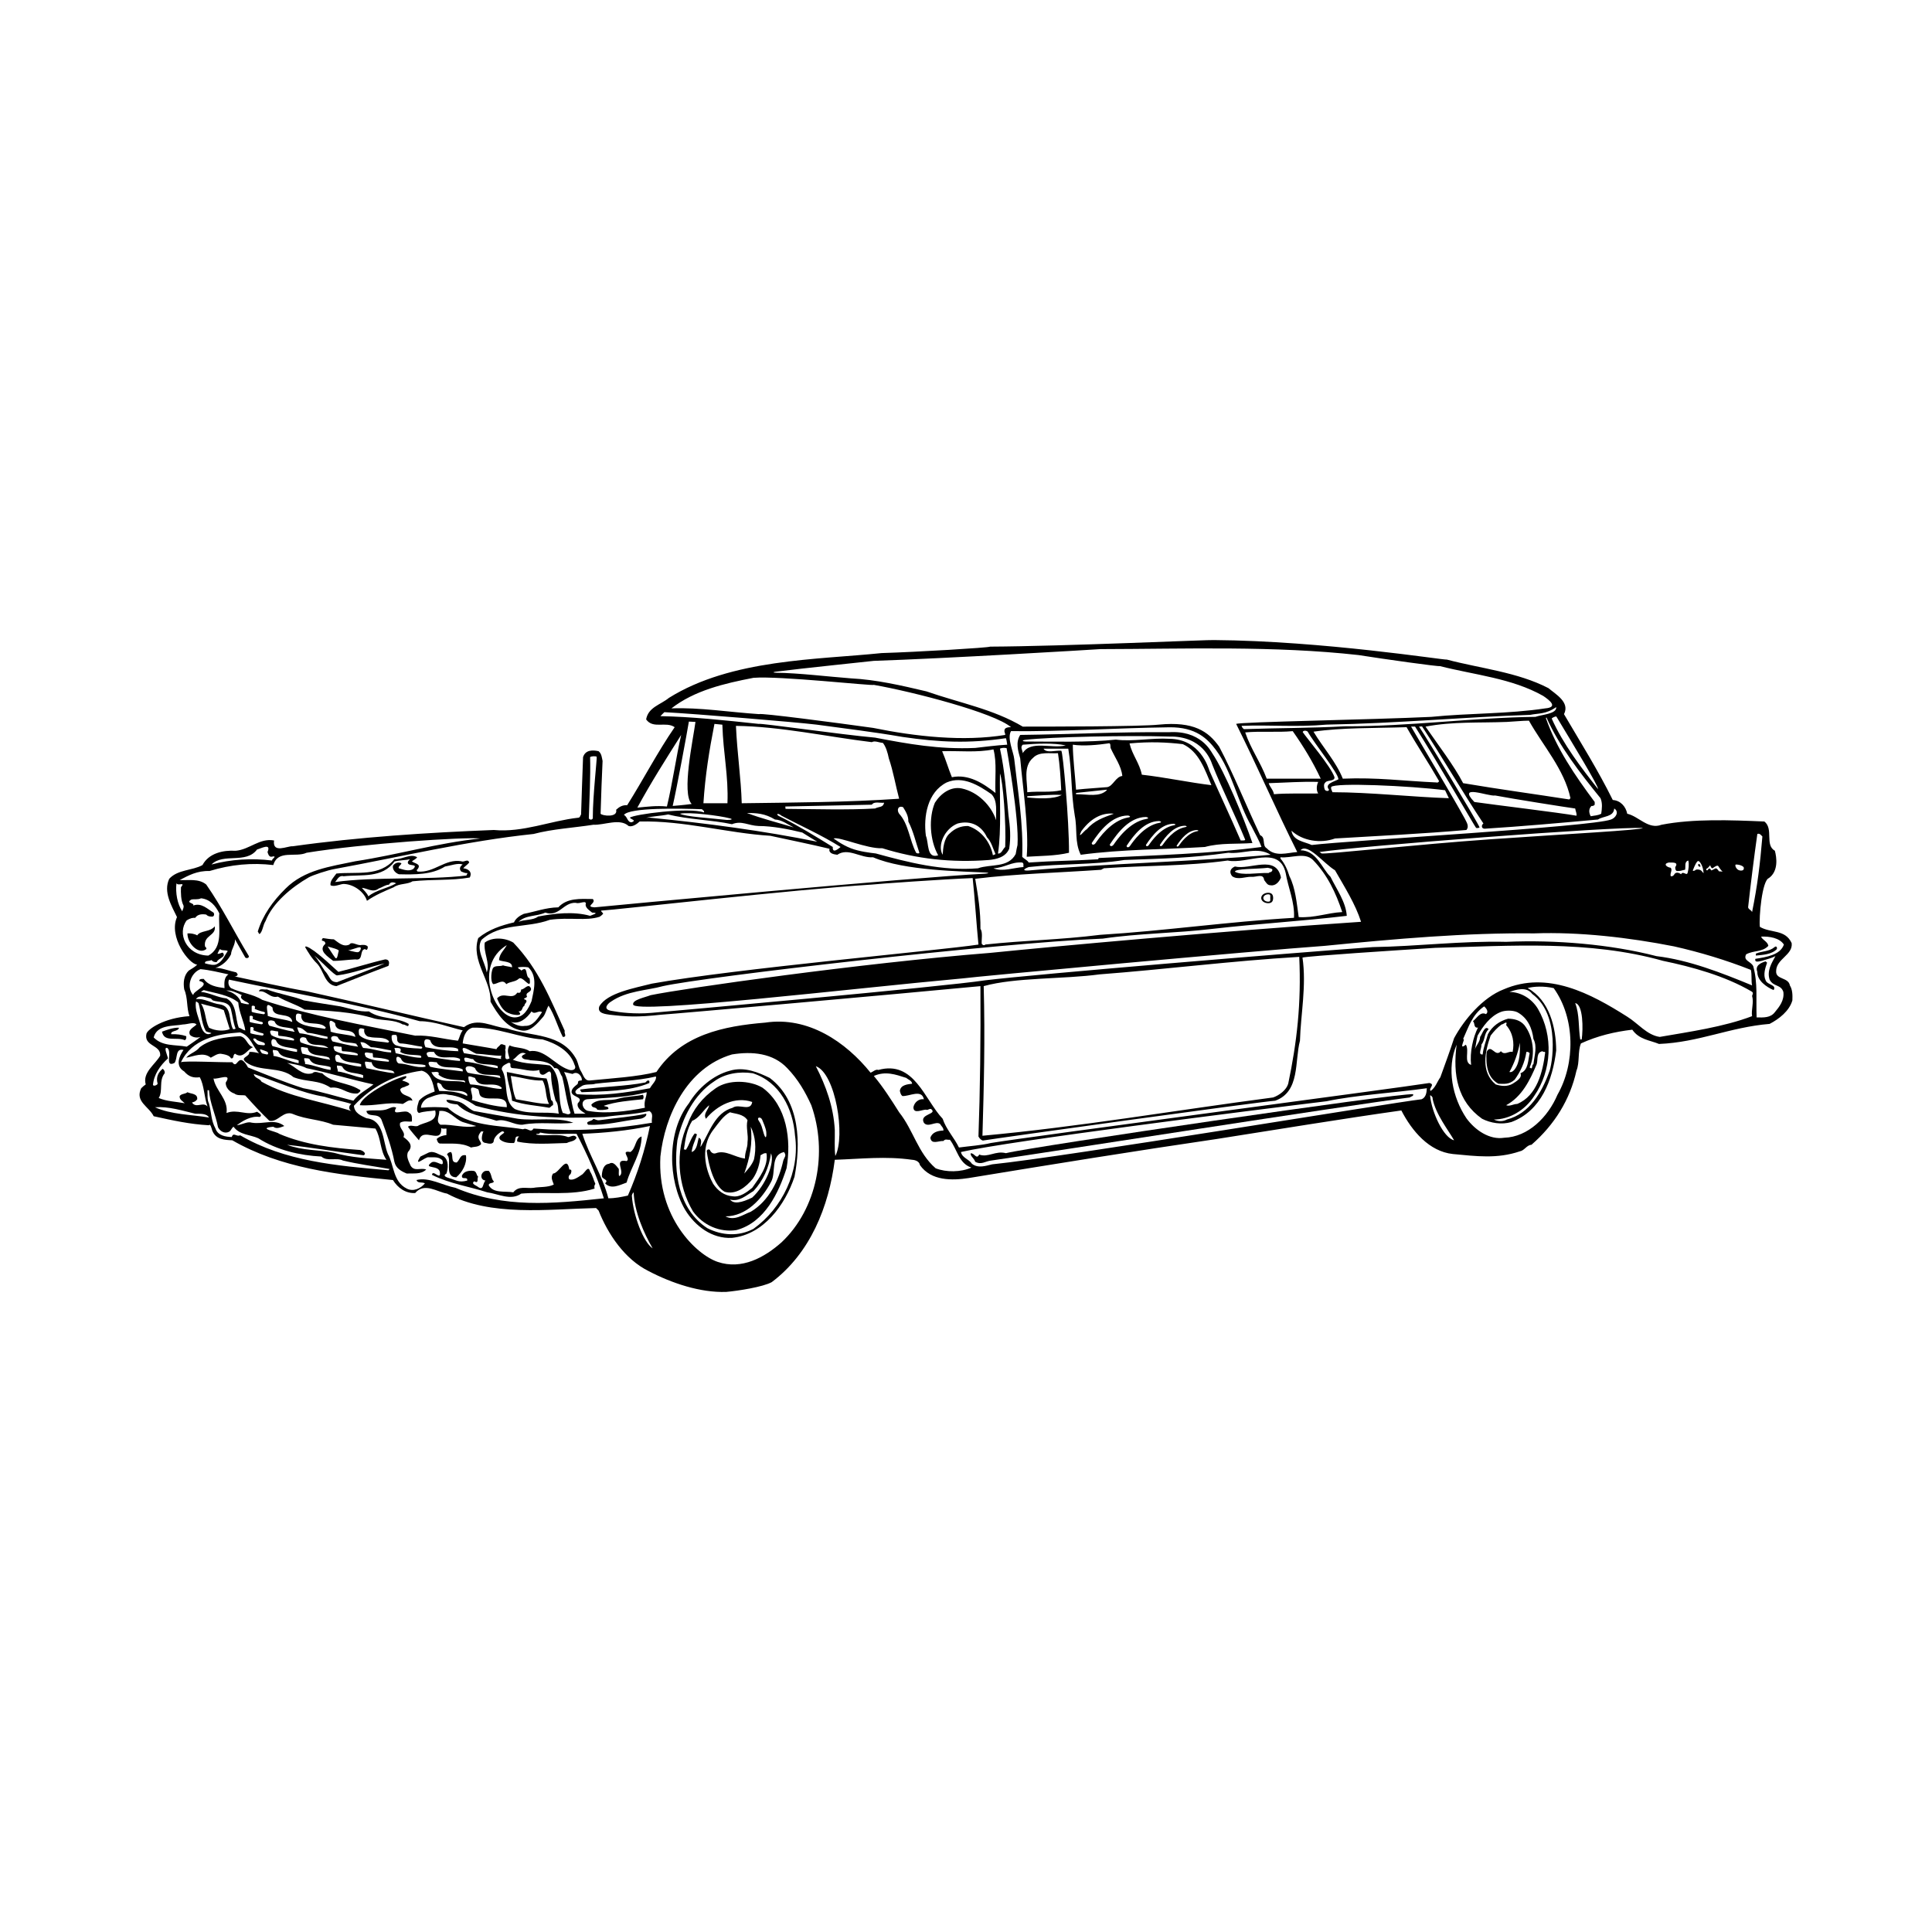 <?xml version="1.0" encoding="utf-8"?>
<!-- Generator: Adobe Illustrator 16.0.0, SVG Export Plug-In . SVG Version: 6.00 Build 0)  -->
<!DOCTYPE svg PUBLIC "-//W3C//DTD SVG 1.1//EN" "http://www.w3.org/Graphics/SVG/1.1/DTD/svg11.dtd">
<svg version="1.1" id="Layer_1" xmlns="http://www.w3.org/2000/svg" xmlns:xlink="http://www.w3.org/1999/xlink" x="0px" y="0px"
	 width="350px" height="350px" viewBox="0 0 350 350" enable-background="new 0 0 350 350" xml:space="preserve">
<g>
	<path d="M324.252,178.516c-0.263-1.507-2.59-1.017-2.488-2.585c0-2.226,3.076-2.915,2.813-5.078
		c-1.175-2.55-3.765-1.765-5.761-2.944c-0.195-1.7,0.393-8.416,1.637-8.837c1.768-1.279,1.404-3.758,1.083-4.947
		c-1.869-1.045-0.198-3.96-1.898-5.301c-6.094-0.263-12.901-0.525-18.631,0.587c-2.422,0.919-4.09-1.506-6.218-1.997
		c-0.263-1.307-1.21-2.39-2.62-2.488c-2.653-5.368-5.762-10.31-8.837-15.551c1.112-2.158-1.504-3.601-2.819-4.713
		c-5.63-2.915-12.342-3.566-18.395-5.171c-0.623,0.099-22.403-3.389-42.171-3.537c-0.227-0.097-27.28,1.126-40.574,1.19
		c-0.262,0.199-13.212,0.973-19.663,1.167c-11.662,1.214-27.206,1.05-38.532,8.119c-1.506,1.244-3.731,1.672-4.125,3.897
		c1.276,1.797,3.568,0.292,5.172,1.408c-3.109,4.515-5.663,9.461-8.609,14.14c-0.819-0.064-1.441,0.295-1.997,0.821
		c0.359,1.472-2.558,1.104-2.815,0.719c0.097-3.046,0.228-7.103,0.359-9.557c-0.131-0.592-0.163-1.313-0.719-1.769
		c-1.016-0.228-2.391-0.295-2.816,1.078c-0.131,3.732-0.262,6.909-0.359,10.379c-0.165,0.195-0.165,0.558-0.493,0.589
		c-5.106,0.558-10.017,2.72-15.32,2.226c-11.918,0.461-24.553,1.277-36.406,2.947c-0.948-0.097-3.732,1.41-3.404-1.048
		c-2.619-0.491-4.453,1.67-6.972,1.866c-2.259-0.131-4.846,0.427-5.994,2.59c-1.799,1.011-4.484,0.783-6.022,2.488
		c-1.113,2.39,0.425,4.877,1.406,6.939c-1.574,3.569,2.162,8.545,3.668,8.609c-0.524,0.523-0.961,0.689-1.539,1.083
		c-0.917,0.883-1.016,2.225-0.819,3.4c0.688,1.563,0.394,3.309,0.95,4.85c-4.614,0.321-7.529,2.322-7.791,3.172
		c-0.525,2.327,2.65,1.997,2.487,3.995c-0.916,1.603-3.241,3.046-2.619,5.204c-0.197,0.131-0.561,0.415-0.819,0.688
		c-1.178,2.425,1.409,3.309,2.26,5.073c3.404,0.753,6.515,1.442,10.019,1.638c0.228-0.394,0.491,0.593,0.588,0.952
		c0.655,1.667,2.259,1.7,3.634,1.768c8.774,5.04,18.825,6.22,29.104,7.201c0.884,1.439,2.325,2.453,4.027,2.356
		c1.669-1.997,4.025-0.164,5.76,0.097c7.891,4.228,18.3,2.818,27.01,2.619c0.131,0.132,0.328,0.33,0.459,0.462
		c1.669,4.223,4.712,8.805,9.066,10.966c4.199,2.196,9.365,3.928,14.046,3.767c2.226-0.198,6.672-0.901,8.25-1.77
		c6.973-5.236,10.344-13.652,11.426-22.165c4.844-0.164,9.231-0.687,14.01,0c0.59,0.034,1.31,0.297,1.409,0.952
		c2.028,2.911,5.86,2.813,8.838,2.356c14.963-2.459,30.381-4.946,44.916-7.073c10.869-1.702,22.56-3.636,33.462-5.172
		c1.93,3.732,5.039,7.43,9.329,7.891c4.256,0.395,8.022,0.915,12.146-0.49c0.817-0.131,1.244-1.146,2.094-1.18
		c4.188-3.636,7.008-8.216,8.153-13.425c0.622-1.502,0.195-3.435,0.817-4.941c3.014-1.375,6.024-2.095,9.299-2.488
		c1.244,1.799,3.174,1.9,4.842,2.585c7.237-0.292,12.835-3.041,20.036-3.634c1.702-0.885,3.566-2.323,4.124-4.257
		C324.743,180.284,324.743,179.303,324.252,178.516z M318.358,151.082c0.422-0.164,0.655,0.195,0.914,0.458
		c-0.423,5.073-0.879,8.808-1.865,13.687c-0.195-0.428-0.59-0.394-0.721-0.855C317.145,160.217,317.77,155.237,318.358,151.082z
		 M314.49,156.616c0.759,0,1.376,0.335,1.415,0.56c0.038,0.22,0,0.63-0.707,0.521C314.49,157.581,314.192,156.616,314.49,156.616z
		 M309.136,157.396c0.49-0.246,0.668-0.78,0.707-0.593c0.033,0.186,0.256,0.63,0.482,0.445c0.224-0.187,0.815-0.592,0.969-0.334
		c0.147,0.262,0.63,0.93,0.777,0.968c0.148,0.038-0.669-0.038-0.669-0.038s-0.371-0.635-0.634-0.52
		c-0.26,0.11-0.443,0.258-0.67,0.335c-0.223,0.075-0.147-0.225-0.333-0.297c-0.186-0.075-0.263,0.072-0.41,0.258
		C309.206,157.806,308.982,157.471,309.136,157.396z M306.677,157.658c0.097-0.195,0.448-1.228,0.821-1.6
		c0.372-0.373,0.893,0.817,1.002,1.303c0.11,0.482,0.11,0.708,0.11,0.817s-0.284-0.496-0.694-0.605
		c-0.405-0.115-0.68-0.064-0.828,0.085C306.939,157.806,306.604,157.806,306.677,157.658z M302.314,156.253
		c0.561,0.033,1.866-0.161,1.181,0.82c-0.033,0.194,0,0.816,0.458,0.719c0.719,0,0.654-0.131,1.311-0.228
		c0.161-0.558-0.198-1.442,0.588-1.671c0.166,0.719,0.064,1.54-0.131,2.258c-0.194,0.56-0.821-0.456-1.181,0.228
		c-0.422-0.325-1.011-0.456-1.273,0.099c-0.166,0.233-0.359,0.295-0.592,0.263c-0.194-0.589,0.36-1.045,0-1.536
		C301.923,157.104,301.236,156.481,302.314,156.253z M303.267,171.445c4.777,1.08,9.427,2.488,13.912,4.257
		c0.229,0.885,0.033,1.929,0.229,2.813c-5.563-2.293-11.39-4.583-17.317-5.301c-8.378-2.161-18.363-2.983-27.235-2.59
		c-8.117-0.193-16.042,0.821-24.161,0.952c-14.732,1.045-60.926,4.879-70.257,6.021c-7.397,1.146-57.223,5.618-60.434,5.894
		c-3.013,0.263-5.719-0.077-7.305-0.377c-1.61-0.301-0.521-1.357-0.03-1.649c2.881-1.998,6.577-2.019,9.429-2.818
		c7.465-1.679,60.442-7.832,79.684-8.609c6.353-0.949,13.358-0.981,19.905-1.769c8.317-0.947,15.977-1.375,24.294-2.357
		c-0.166-2.521-1.837-4.78-2.949-7.07c-1.604-1.574-2.488-4.746-5.434-4.813c1.291-1.392,4.189,2.39,6.254,3.633
		c1.735,3.046,3.698,6.123,4.714,9.33c-26.047,1.738-55.213,4.421-67.181,5.631c-23.448,1.861-55.491,6.418-61.513,7.662
		c-1.113,0.427-3.305,0.846-3.176,1.671c-0.029,1.857,40.168-2.949,59.747-4.717c1.735-0.263,52.676-4.976,65.543-5.89
		c12.866-1.279,25.503-2.391,37.942-2.26C286.082,168.793,295.148,169.842,303.267,171.445z M178.207,178.646
		c5.73-1.604,14.504-1.244,20.986-2.129c11.688-0.882,23.997-2.453,36.178-3.172c0.393,8.411-0.429,15.514-1.999,22.982
		c-0.328,1.113-1.539,2.06-2.72,2.486c-17.709,2.324-35.128,5.336-52.672,6.939C178.239,196.784,178.469,188.271,178.207,178.646z
		 M141.38,147.969c-0.995-0.394-0.548-0.837,0.192-0.195c3.569,1.866,7.237,3.504,10.706,5.665c-0.394,0.327-1.506,1.279-1.409,0
		C147.741,151.505,144.64,149.602,141.38,147.969z M132.144,148.234c0.727,0.161,0.43,0.311-0.462,0.311
		c-2.881-0.332-7.59-0.598-8.506-1.131C124.835,147.055,130.41,147.773,132.144,148.234z M131.784,145.515c-1.44,0-3.078,0-4.353,0
		c0.326-5.04,1.047-9.523,1.997-14.373l1.434,0.14C131.025,136.584,131.981,140.505,131.784,145.515z M132.604,149.314
		c1.768-0.719,2.946,0.263,4.844,0.325c2.488,0,5.5,0.593,7.891,1.182c0.917,0.588,1.8,1.113,2.718,1.666
		c-9.691-1.963-20.168-3.371-30.316-4.353c-0.123,0-0.428-0.018-0.684,0.03c1.001-0.292,2.716-0.343,3.99-0.619
		C124.615,148.464,128.969,148.527,132.604,149.314z M134.372,145.515c-0.131-4.582-0.819-8.936-1.049-14.014
		c8.12,0.102,16.534,1.968,24.62,2.949c0.525-0.33,1.343,0.098,1.997,0.131c0.524,0.622,0.884,1.798,1.081,2.814
		c0.786,2.258,1.244,5.009,1.866,7.301C153.392,145.354,143.669,145.384,134.372,145.515z M163.607,146.234
		c0.491,0.788,0.981,1.608,0.948,2.59c0.918,1.768,1.375,3.862,1.998,5.66c-0.032,0.199-0.458,0.131-0.588,0
		c-1.212-2.289-1.343-5.204-3.078-7.07C162.395,146.729,162.723,145.875,163.607,146.234z M160.169,145.417
		c-0.197,0.919-0.895,0.657-1.647,1.05c-4.944,0.292-10.997,0.102-16.202,0.067c-0.066-0.228,0.005-0.198-0.06-0.427
		c5.435-0.102,10.478-0.233,15.682-0.33C158.367,145.121,159.448,145.515,160.169,145.417z M140.395,148.464
		c1.278,0.063,2.291,0.883,3.405,1.438c-2.75-0.85-5.73-1.569-8.48-2.619C137.037,147.279,138.56,147.352,140.395,148.464z
		 M151.001,151.899c1.066-0.381,6.024,1.898,8.84,1.769c6.22,1.933,12.506,2.652,19.317,2.127c1.34-0.131,3.012-0.491,3.667-2.03
		c0.326-2.158,0.16-3.96-0.132-6.123c-0.328-3.633-0.689-8.148-1.539-12.015c0.581-0.266,1.204-0.089,1.204-0.089
		s2.3,12.824,1.972,17.541c-0.101,0.394-0.231,1.08-0.327,1.638c-1.375,2.584-4.553,1.764-6.844,2.584
		c-6.448,0.525-12.636-1.078-18.496-2.687c-1.041-0.123-2.987-0.346-4.512-0.938C152.412,152.999,151.141,151.95,151.001,151.899z
		 M180.337,143.649c-2.194-1.735-4.879-3.47-7.892-2.848c-0.688-1.67-1.047-3.046-1.768-4.713c3.078-0.097,6.287,0.292,9.297-0.33
		C180.629,138.148,180.205,141.161,180.337,143.649z M171.495,141.749c2.948-1.273,5.859,0.56,8.119,2.129
		c1.179,1.214,0.754,3.211,0.854,4.718c-0.919-2.721-3.341-5.142-6.254-5.764c-1.965-0.393-3.766,0.884-4.847,2.584
		c-1.145,2.718-0.95,6.778,0.59,9.529c-2.128,0.686-1.669-2.26-2.226-3.537C167.273,147.939,167.992,143.518,171.495,141.749z
		 M180.34,154.717c-0.099,0.102-0.396,0.161-0.463,0.228c-0.456-2.327-2.063-4.518-4.485-5.306c-1.31-0.033-2.39,0.429-3.306,1.312
		c-1.113,0.914-1.244,2.814-1.31,3.897c-1-1.616,0.294-4.718,2.716-5.665c2.458-0.638,4.356,0.456,5.304,2.488
		C179.614,152.521,179.884,153.736,180.34,154.717z M181.154,140.116c0.525,1.359,1.146,8.936,0.948,13.323
		c-0.427,0.359-0.688,1.308-1.31,1.177C181.449,150.427,181.056,144.304,181.154,140.116z M199.063,155.436
		c-0.033,0.064-0.132,0.097-0.099,0.228c-4.746,0.297-7.857,0.263-12.605,0.589c-0.261-0.458-0.851-0.652-1.179-1.045
		c0.231-5.894-0.784-11.851-1.439-17.682c-0.124-1.298-1.342-3.794-0.589-5.073c9.61,0.094,18.62-0.561,28.661-0.697
		c4.836-0.067,6.952,2.094,8.44,4.075c2.957,3.942,4.024,9.739,6.507,13.94c0.589,1.211,1.309,2.391,1.77,3.668
		C219.395,154.65,209.112,154.945,199.063,155.436z M230.195,154.848c-14.334,1.277-29.114,1.544-43.829,2.848
		c-0.709,0.063-1.411-0.077-0.008-0.622c5.926-0.656,11.525-0.359,17.318-1.278c6.942-0.263,12.05-0.325,18.857-1.312
		C225.153,154.781,227.772,153.307,230.195,154.848z M185.18,156.253c0.363,0.164,0.166,0.523,0.231,0.82
		c-1.671,0.097-3.806,0.917-5.437,0.228C182.126,157.175,183.217,156.092,185.18,156.253z M199.552,157.564
		c0.065-0.228,0.295-0.035,0.362-0.263c7.334-0.525,15.06-0.359,22.492-1.408c3.499,0.752,9.33-2.911,10.506,2.258
		c0.427,2.585,1.671,5.306,1.507,8.119c-11.817,0.691-23.701,2.392-35.094,3.081c-7.271,0.914-13.555,0.981-20.889,1.764
		c0.065,0.199-0.229,0.067-0.328,0.102c-0.097-0.067-0.163-0.131-0.26-0.233c-0.065-0.753,0.229-2.06-0.231-2.716
		c0.035-3.172-0.425-5.958-0.949-9.066C184.036,158.283,191.631,158.119,199.552,157.564z M231.964,155.533c0-0.063,0-0.129,0-0.228
		c1.963,0.195,4.421-0.981,5.896,0.491c2.617,2.683,4.158,5.992,5.301,9.432c-2.85,0.161-4.909,1.078-7.888,0.914
		c-0.364-2.552-0.593-5.273-1.671-7.4C233.241,157.597,232.781,156.481,231.964,155.533z M297.602,149.999
		c-0.075,0.364-13.555,1.071-27.53,2.04c-13.106,0.909-30.368,2.813-30.673,2.561c-0.137-0.107-0.263-0.212-0.364-0.247
		C246.137,153.274,292.335,149.708,297.602,149.999z M292.432,146.467c0.947,0.588,0.297,1.701-0.589,1.998
		c-3.601,1.341-47.11,3.765-54.214,4.615c-1.346-0.622-3.371-0.724-3.668-2.59c2.03,1.866,5.271,2.362,7.891,1.41
		c8.218-0.491,15.812-0.85,23.799-1.54c0.592-0.721-0.03-1.474-0.325-2.125c-2.356-4.269-6.634-11.338-9.692-16.602
		c0.263,0,0.494,0,0.722,0c4.123,6.496,10.786,18.041,11.038,18.325c0.103,0.11,0.617,0.033,0.636-0.077
		c-0.263-0.813-9.414-15.954-10.955-18.248l0.538-0.038c3.682,5.601,7.29,11.851,11.119,17.588
		c-0.429,0.325-0.359,0.947,0.229,0.947c6.351-0.392,14.11-1.078,20.527-1.666C290.435,147.808,292.335,148.036,292.432,146.467z
		 M260.251,141.749c-5.927-0.257-10.806-0.947-16.989-0.684c-1.215-3.046-3.538-5.568-5.308-8.513
		c5.107-0.753,11.064-0.622,16.861-0.817c1.934,3.402,4.062,6.58,5.894,9.786C260.642,141.618,260.48,141.851,260.251,141.749z
		 M261.787,143.159l0.689,1.442c-6.417-0.199-14.338-1.083-21.086-1.083c-0.099-0.327-0.325-0.555-0.229-0.949
		C241.784,141.749,255.341,142.341,261.787,143.159z M242.471,141.178c-0.691,0.394-2.607,0.817-1.715,1.857
		c0.034,0.36-0.665,0.335-0.786-0.059c-0.147-0.475-0.188-0.952,0.118-1.207c0.324-0.52,1.729-0.152,1.667-0.968
		c-0.627-1.933-5.074-7.134-5.759-8.183c0.097-0.325,0.668-0.295,0.909-0.067C238.053,134.616,242.471,140.065,242.471,141.178z
		 M239.262,141.064c-3.401,0-6.904,0-9.786,0c-1.112-2.979-2.882-5.37-3.896-8.381c2.813-0.263,5.826,0.033,8.609-0.23
		C236.123,135.204,237.823,137.987,239.262,141.064z M238.806,141.652c-0.292,0.587-0.394,1.507,0,2.094
		c-2.552,0.034-5.729-0.064-8.021,0.131c-0.097-0.753-0.754-1.308-0.947-1.998C232.945,141.783,235.895,141.555,238.806,141.652z
		 M284.278,144.829c-6.252-0.981-12.438-1.802-19.216-2.949c-1.681-3.223-4.421-6.773-6.813-10.247
		c4.981-0.947,9.757-0.651,14.736-0.85c1.375-0.064,2.814-0.228,3.994-0.228c2.551,4.552,6.384,8.775,7.526,14.046
		C284.444,144.665,284.376,144.732,284.278,144.829z M285.362,146.467c0.063,0.457,0.326,0.947,0.228,1.307
		c-2.882-0.523-15.095-1.996-18.495-2.486c-3.243-3.373,2.583-0.949,3.765-1.177C273.901,144.698,283.852,146.269,285.362,146.467z
		 M290.075,147.414c-0.56,0.327-1.278,0.327-1.898,0.458c-0.327-0.589-0.429-1.308,0.131-1.866c0.227,0.033,0.422-0.029,0.588-0.228
		c0-0.166,0-0.327,0-0.491c-3.568-4.782-6.938-9.724-8.84-15.189c0.035-0.034,0.064-0.102,0.099-0.131
		c2.293,5.204,6.122,10.116,9.79,14.634C290.338,145.515,290.207,146.529,290.075,147.414z M289.486,142.93
		c-2.978-3.779-6.299-8.086-8.372-12.743c-0.047-0.107,0.762-0.509,0.851-0.356C284.644,134.294,289.716,142.591,289.486,142.93z
		 M278.157,129.865c-11.36,0.131-22.695,1.743-34.579,1.713c-6.059,0.333-12.046,0.295-18.228,0.515
		c-0.291-0.22-0.363-0.402-0.431-0.596c4.977-0.216,9.988,0.266,15.391-0.225c13.032-0.228,24.819-1.375,36.899-1.768
		c1.494-0.31,2.833-0.085,4.712-1.405C282.054,129.345,279.337,129.442,278.157,129.865z M140.534,121.683
		c5.265-0.665,16.295-1.786,17.77-1.963c12.995-0.428,38.927-1.981,41.021-2.128c15.613-0.035,31.561-0.622,46.782,1.078
		c4.748,0.753,14.602,2.128,14.732,1.997c6.284,1.604,13.062,2.196,18.726,5.403c1.223,0.82,2.751,2.061,0.359,2.26
		c-6.646,1.016-13.813,0.85-20.626,1.536c-10.902,0.523-34.464,0.896-35.356,1.277c3.863,7.727,7.233,15.553,11.067,23.21
		c-1.869,0.131-3.965,0.952-5.534-0.684c-0.883-0.492-0.131-1.964-1.18-2.357c-2.568-5.412-4.836-11.14-7.43-16.043
		c-1.966-2.767-4.585-4.62-10.937-3.995c-3.305,0.359-20.462,0.359-24.649,0.359c-5.337-3.172-11.329-4.255-17.451-6.384
		c-4.551-1.078-9.135-2.128-13.651-2.356c-4.132-0.313-9.498-0.977-13.573-1.019C140.03,121.868,139.975,121.755,140.534,121.683z
		 M136.5,122.795c4.647-0.394,21.735,1.507,21.804,1.277c7.104,1.244,21.813,5.053,24.848,7.663c0.162,0.03-1.179-0.131-1.179,0.589
		c-0.065,0.325,0.163,0.523,0.13,0.815c-7.561,1.244-16.238,0.297-23.93-1.273c-6.549-0.917-20.528-2.75-20.625-2.491
		c-5.435-0.359-10.804-1.244-15.913-1.045C125.793,125.088,131.228,123.811,136.5,122.795z M119.637,129.737
		c0.263-0.295,0.428-0.427,0.722-0.722c5.5,0.295,23.97,1.818,27.566,2.258c5.173,0.719,10.311,1.311,15.551,2.225
		c6.745,0.986,12.048,1.215,18.759,0.233c0.131,0.359,0.164,0.783,0.229,1.177c-1.835,0.097-4.027,0.392-5.796,0.587
		c-6.547,0.297-12.145-0.719-18.136-1.866c-6.253-0.555-20.919-2.682-21.084-2.488C131.391,130.491,125.204,129.835,119.637,129.737
		z M125.303,145.646c-1.584,0.22-2.699,0.292-3.438,0.359c0.739-3.19,2.638-13.451,2.932-15.282l1.193,0.059
		C125.565,133.989,123.437,143.746,125.303,145.646z M123.403,133.139c-0.916,3.965-1.544,8.631-2.584,12.968
		c-1.934-0.198-3.558,0.038-5.358,0.202C118.013,141.63,120.522,137.692,123.403,133.139z M127.168,146.598
		c0.131,0.194,0.491,0.292,0.359,0.588c-2.623-0.99-12.794,0.343-13.422,0.948c0.228,0.33,1.244,0.461,0.359,0.821
		c-0.819,0.097-0.785-1.05-1.44-1.313C114,146.25,123.272,146.462,127.168,146.598z M106.903,137.167
		c0.165-0.193,0.994-0.211,1.191-0.083c0.098,0.199-0.7,7.027-0.7,10.92c0.106,0.689-0.787,0.542-0.72,0.131
		C106.771,144.762,107.002,140.768,106.903,137.167z M46.566,153.896c0.753-0.195,2.619-1.244,1.899,0.456
		c0.098,0.297,0.197,0.753,0.588,0.855c0.262,0.029,0.556-0.166,0.688,0c-0.065,0.292-0.426,0.325-0.457,0.686
		c-3.668-0.458-7.465-0.229-10.968,0.719C40.444,154.455,44.569,156.583,46.566,153.896z M31.966,160.018
		c0.328,0.558,1.669-0.359,0.818,0.719c-0.033,1.016-0.033,2.362,0.46,3.309c0.097,0.394-0.131,0.686-0.231,1.05
		C32.128,163.75,31.769,161.787,31.966,160.018z M33.831,166.729c0.639-0.402,1.113-0.491,1.539-0.458
		c0.427-0.655,1.212-0.719,1.997-0.587c0.296,0.359,0.853,0.394,1.181,0.359c0.294-0.131,0.294-0.523,0.129-0.719
		c-1.113-0.656-2.192-1.836-3.667-1.278c0.263-0.491-1.44-0.427-0.359-1.078c0.459-0.131,1.178,0.064,1.769-0.233
		c1.635,0.166,2.619,1.346,3.307,2.721c-0.23,2.585,0.818,6.151-1.997,7.658C33.673,173.024,32.059,169.026,33.831,166.729z
		 M40.349,172.576c-0.251,0-0.67,0.304-0.949,0.19c-0.021,0.029-0.036,0.038-0.036-0.013c0.012,0.008,0.025,0.008,0.036,0.013
		c0.078-0.115,0.276-0.652,0.457-0.831c0.359,0.359,0.981,0.099,1.406,0.359c-0.622,0.852-0.933,1.82-1.882,2.311
		c-0.556,0.394-1.587,0.081-2.243-0.083c-0.098-0.555,0.787-0.361,1.179-0.589c0.23,0.292,0.556,0.394,0.949,0.359
		C39.495,173.574,41.1,173.396,40.349,172.576z M36.319,175.571c1.735,0.161,3.373,0.587,5.075,0.946
		c-0.884,0.561-0.753,1.702-0.72,2.488c-1.409-0.193-2.881-0.423-3.765-1.667c-0.328,0-0.787-0.033-0.818,0.36
		c2.357,0.622-1.146,1.798-1.082,2.585C33.701,178.875,34.487,176.257,36.319,175.571z M103.554,197.948
		c0.328,0.885,2.27,0.767,1.124,1.912c-0.263,0.951,0.818,1.506,1.406,1.9c-0.688,0-1.31,0-1.997,0
		c-0.785-2.324-0.752-5.271-1.897-7.561c0.523,0.131,1.047,0.228,1.538,0.359c1.047-0.689,1.874,0.748,1.638,1.177
		c-1.028,0.016-0.426,0.461-0.819,0.719C104.121,196.819,103.457,197.259,103.554,197.948z M118.1,203.396
		c-7.365,1.244-13.782,1.604-21.444,1.051c-0.557,0.914-1.113-0.263-1.898,0.131c-4.453-0.758-9.985-0.461-13.653-3.897
		c-1.669-0.164-3.141-0.164-4.845,0c0-0.82,0.753-1.671,1.539-1.866c1.047-0.392,2.227-0.85,3.405-0.49
		c1.866,0.16,3.47,0.981,4.976,1.997c7.628,2.094,15.256,2.386,23.31,2.026c2.979-0.423,5.271-0.423,8.151-1.078
		C118.494,201.828,117.968,202.547,118.1,203.396z M79.567,201.27c1.8-0.263,2.782,1.438,4.256,1.996
		c0.818,0.263,1.637,0.49,2.453,0.721c-2.094,0.461-4.091-0.327-6.481-0.23C78.846,203.136,79.664,202.086,79.567,201.27z
		 M65.292,208.338c-5.007-0.359-10.082-0.946-14.731-2.944c-0.425-0.426-4.125-0.981-1.047-1.276c0.59,0.49,1.408,0.067,1.998-0.131
		c-1.769-1.41-3.755-0.247-5.917-0.606c-0.785-0.262-1.636,0.335-2.693,0.475c0.917-0.719,2.585-1.769,4.125-1.507
		c0.688-0.359-0.262-0.782-0.458-0.946c-1.866,0.786-3.535-0.56-5.532,0.228c0.359-2.522-1.965-3.994-2.359-6.254
		c0.721,0.229,3.472-1.113,2.228,0.721c-0.099,0.917,0.752,1.768,1.538,1.997c0.556,0.461,1.375,0.231,1.997,0.362
		c1.408,1.57,2.881,3.174,4.355,4.582c1.604,0.327,2.553-2.03,4.385-1.18c2.39,0.981,4.781,0.917,7.171,1.898
		c2.422,0.23,5.107,0.458,7.66,0.691c1.047,1.764,0.819,3.993,1.998,5.66c-3.242-0.263-6.285-0.359-9.528-1.273
		c-2.945-0.593-5.598-0.364-8.479-1.442c3.935,0.415,9.135,1.278,13.881,1.9C66.536,208.931,65.588,208.407,65.292,208.338z
		 M63.657,201.27c-5.566-1.804-11.132-2.455-16.272-5.306c-0.294-0.651-1.276-0.589-1.407-1.404
		c4.125,1.375,8.772,3.502,12.832,4.124c1.572,0.555,3.241,0.782,4.847,1.308C63.132,200.321,63.132,201.007,63.657,201.27z
		 M54.948,197.144c-3.406-1.078-6.712-2.453-10.019-3.765c-0.26-0.458-0.556-1.016-1.079-1.308
		c-0.884-0.296-0.984,1.472-1.768,0.359c-1.834,0.063-8.61-0.296-9.298,0c2.029-4.256,6.58-5.105,10.705-5.402
		c1.933,0.622,2.358,2.716,3.438,3.766c-0.587-0.131-1.113-0.262-1.766-0.229c0.13,0.949-1.8,0.914-0.591,1.866
		c2.456,1.831,6.222,0.656,8.61,2.716c2.39,0.919,4.518,0.429,6.712,1.9c2.028-0.263,2.864,1.215,4.861,1.049
		c0.524-0.263,0.736-0.625,0.311-0.724c-2.094-1.307-4.813-1.078-6.709-2.944c-0.591,0-1.247-0.525-1.77,0
		c-1.865,0.555-3.078-1.278-4.583-1.866c0.721,0.132,2.456,0.359,3.537,0.949c3.829,0.786,8.282,2.127,12.113,2.944
		c-1.178,0.951-2.653,1.638-3.634,2.949C60.972,198.65,57.926,197.669,54.948,197.144z M44.329,181.354
		c0.818,0.335,1.506,0.922-0.658,0.325c-0.296-1.181-1.572-1.996-2.685-2.226c0.917-0.101,1.904,0.372,2.814,0.817
		C43.4,180.778,43.905,181.033,44.329,181.354z M43.163,181.591c0.131,1.804,1.079,3.571,1.276,5.078
		c-0.426-0.035-0.753-0.395-1.178-0.491c-0.72-1.77-0.263-4.223-2.226-5.306c-1.638-0.161-3.11-1.046-4.616-1.177
		c0.131-0.198,0.326-0.198,0.491-0.33C39.069,179.958,41.428,180.216,43.163,181.591z M38.185,180.872
		c0.131,0.131,0.263,0.263,0.362,0.359c1.047,0.394,2.944,0.034,3.306,1.672c0.26,0.981,0.391,2.355,0.819,3.406
		c-0.066,0.193-0.328,0.097-0.459,0.131c-0.853-1.638-0.131-4.097-2.356-4.485c-1.54-0.164-2.85-1.147-4.355-0.952
		C36.091,180.089,37.366,180.74,38.185,180.872z M41.622,186.44c-1.079,0.424-2.618,0.325-3.763-0.263
		c-0.722-1.341-0.559-3.046-1.441-4.354c1.244,0.389,2.847,0.622,4.125,1.177C40.903,184.146,41.263,185.293,41.622,186.44z
		 M35.959,181.722c0.459,1.507,0.491,3.537,1.31,5.044c0.228,0.326,1.834,0.326,0.459,0.589c-0.721-0.029-1.113-0.817-1.31-1.405
		c-0.361-1.442-1.18-3.046-0.917-4.484C35.501,181.333,35.894,181.66,35.959,181.722z M46.226,182.806
		c0.187,0.077,1.004,0.41,1.489,0.482c0.483,0.077,0.26,0.487,0,0.447c-0.26-0.037-2.122-0.295-2.122-0.48c0-0.187,0-0.56,0-0.932
		c0-0.186,0.559-0.186,0.596,0.071C46.226,182.657,46.04,182.733,46.226,182.806z M53.344,186.923
		c-1.597-0.249-3.055-0.729-4.548-1.109c-0.688-0.938,0.237-1.172,0.946-0.786c0.444,1.328,2.391,0.934,3.391,1.395
		C53.059,186.652,53.417,186.728,53.344,186.923z M55.532,185.229c1.004,0.331,2.754-0.033,3.505,0.943
		c-0.067,0.064-0.167,0.123-0.137,0.225c-1.823-0.359-4.18-0.376-5.252-1.595c-0.129-0.952-0.079-1.478,0.985-1.011
		C54.419,184.307,54.812,185.205,55.532,185.229z M59.783,191.966c-1.499-0.187-3.38-0.712-5.038-1.096
		c-0.085-0.395-0.301-0.732-0.189-1.186c0.396-0.021,0.764,0.137,1.177,0.14c0.266,1.743,2.743,1.143,3.932,1.807
		C59.562,191.792,59.855,191.801,59.783,191.966z M64.835,189.612c-1.606-0.193-3.078-0.621-4.584-0.946
		c-0.719-0.919,0.197-1.181,0.916-0.82c0.491,1.311,2.425,0.853,3.438,1.276C64.539,189.351,64.901,189.419,64.835,189.612z
		 M66.963,187.846c1.013,0.295,2.75-0.132,3.535,0.82c-0.065,0.063-0.163,0.131-0.131,0.228c-1.832-0.295-4.191-0.228-5.304-1.408
		c-0.162-0.948-0.131-1.474,0.95-1.045C65.817,186.964,66.242,187.846,66.963,187.846z M67.666,191.575
		c0.839,0.048,1.955,0.128,2.638,0.411c0.247,0.106,0.196,0.369,0.023,0.351c-1.373-0.14-2.858-0.169-4.019-0.837
		c-0.351-0.613-0.253-0.799-0.002-0.834c0.313-0.037,0.863,0.161,1.098,0.089C67.699,190.856,67.403,191.377,67.666,191.575z
		 M65.785,189.841c-0.262-0.29-0.362-0.719-0.493-1.044c0.885-0.034,1.244,0.456,1.901,0.914c1.146,0.033,2.456,0.393,3.666,0.591
		c0,0.132,0,0.263,0,0.361C69.092,190.599,67.552,189.942,65.785,189.841z M61.07,193.02c0.373,0.092,0.688-0.034,0.95,0.229
		c0.622,1.341,2.52,0.981,3.765,1.539c0,0.166,0,0.327,0,0.491c-1.605-0.229-3.012-0.981-4.618-1.181
		C61.267,193.675,60.938,193.446,61.07,193.02z M65.423,192.79c0,0.166,0,0.326,0,0.458c-1.571-0.132-2.978-0.589-4.484-0.914
		c-0.359-0.461-0.359-1.735,0.59-1.083C62.117,192.723,64.114,192.334,65.423,192.79z M62.02,190.434
		c0.837,0.047,1.955,0.123,2.636,0.41c0.25,0.106,0.199,0.369,0.024,0.348c-1.373-0.136-2.857-0.166-4.019-0.834
		c-0.351-0.613-0.256-0.799-0.001-0.833c0.311-0.038,0.862,0.16,1.098,0.088C62.051,189.711,61.757,190.234,62.02,190.434z
		 M59.892,186.896c0.097-0.523-0.885-2.944,0.819-1.539c0.065,2.128,3.404,0.523,3.666,2.488
		C63.101,187.354,61.298,187.388,59.892,186.896z M55.134,191.683c0.374,0.08,0.688-0.052,0.956,0.206
		c0.654,1.325,2.543,0.919,3.802,1.443c0.004,0.165,0.006,0.329,0.011,0.495c-1.608-0.19-3.034-0.909-4.644-1.07
		C55.347,192.329,55.016,192.109,55.134,191.683z M54.457,188.83c-0.429-0.834,0.3-1.138,0.977-0.786
		c0.681,2.021,2.664,0.651,4.063,1.815C57.871,189.728,56.103,189.508,54.457,188.83z M59.327,188.179
		c-1.765-0.127-3.279-0.834-5.042-0.995c-0.251-0.304-0.336-0.731-0.455-1.062c0.884-0.003,1.227,0.501,1.866,0.983
		c1.144,0.07,2.439,0.478,3.643,0.714C59.335,187.95,59.331,188.082,59.327,188.179z M49.462,190.192
		c0.369,0.106,0.688-0.009,0.942,0.263c0.573,1.366,2.483,1.071,3.708,1.672c-0.007,0.164-0.013,0.325-0.017,0.49
		c-1.595-0.283-2.977-1.088-4.574-1.342C49.636,190.856,49.316,190.615,49.462,190.192z M53.823,190.116
		c-0.007,0.166-0.013,0.33-0.018,0.457c-1.565-0.186-2.957-0.689-4.451-1.07c-0.343-0.47-0.299-1.748,0.628-1.062
		C50.52,189.935,52.529,189.612,53.823,190.116z M50.501,187.642c0.838,0.08,1.95,0.193,2.621,0.504
		c0.245,0.113,0.186,0.373,0.013,0.352c-1.367-0.188-2.85-0.268-3.988-0.979c-0.33-0.625-0.227-0.808,0.028-0.834
		c0.313-0.024,0.857,0.195,1.094,0.132C50.56,186.923,50.248,187.438,50.501,187.642z M48.498,184.033
		c0.116-0.518-0.781-2.974,0.871-1.507c-0.008,2.129,3.385,0.644,3.577,2.614C51.688,184.604,49.887,184.574,48.498,184.033z
		 M48.348,191.025c-0.26-0.032-0.474-0.113-0.819-0.182c-0.186-0.038-0.597-0.82-0.336-0.743c0.263,0.072,0.819,0.257,1.155,0.405
		C48.682,190.658,48.608,191.063,48.348,191.025z M45.984,186.677c0.187,0.072,1.005,0.407,1.487,0.482
		c0.485,0.075,0.261,0.482,0,0.444c-0.26-0.034-2.119-0.297-2.119-0.482c0-0.187,0-0.558,0-0.93c0-0.188,0.559-0.188,0.595,0.075
		C45.984,186.524,45.798,186.602,45.984,186.677z M46.45,188.314c0.074,0.183,0.78,0.368,1.227,0.521
		c0.447,0.147,0.373,0.558,0.075,0.521c-0.296-0.038-0.861-0.017-1.115-0.186c-0.113-0.077-0.707-0.636-0.745-0.893
		C45.853,188.015,46.376,188.128,46.45,188.314z M45.817,184.219c0.036,0.262-0.15,0.334,0.036,0.41
		c0.187,0.077,1.005,0.41,1.49,0.482c0.482,0.077,0.26,0.487,0,0.449c-0.26-0.039-2.122-0.302-2.122-0.482c0-0.187,0-0.56,0-0.932
		C45.221,183.961,45.779,183.961,45.817,184.219z M66.373,193.511c-0.098-0.395-0.328-0.721-0.229-1.177
		c0.391-0.035,0.766,0.109,1.178,0.097c0.328,1.734,2.782,1.045,3.995,1.667c-0.1,0.164,0.196,0.164,0.13,0.33
		C69.942,194.297,68.042,193.835,66.373,193.511z M70.957,187.615c0.229-0.228,0.556-0.097,0.819-0.13
		c0.425,0.655-0.173,1.108,0.677,1.535c1.343,0.029,2.958,0.495,3.939,0.592c0.263,0.229,0.019,0.44-0.478,0.335
		c-1.103-0.042-2.902-0.147-4.219-0.592C71.184,189.047,70.875,188.519,70.957,187.615z M71.448,189.841
		c0.294,0.069,1.506-0.229,1.048,0.724c1.007,0.651,2.445,0.47,3.598,0.651c0.232,0.038,0.328,0.407,0.081,0.407
		c-1.291-0.005-3.123-0.555-4.498-0.829C71.611,190.497,71.579,190.205,71.448,189.841z M72.626,191.741
		c0.115,0.338,0.32,0.55,0.578,0.694c0.776,0.432,3.547,0.258,3.875,0.584c0,0.097,0,0.164,0,0.229
		c-1.669,0.33-3.144-0.555-4.813-0.589C71.611,192.465,71.545,190.76,72.626,191.741z M77.929,188.438
		c0.591,2.095,3.472,0.851,4.944,1.535c0.262,0.068-0.031,0.359,0.229,0.461c-1.932-0.033-4.06-0.33-6.023-0.723
		C76.717,188.961,76.686,187.846,77.929,188.438z M78.617,190.564c0.851,1.77,3.175,0.458,4.716,1.278c0,0.127,0,0.229,0,0.359
		c-2.129-0.131-3.669-0.524-5.763-0.724C76.817,190.463,77.767,190.532,78.617,190.564z M79.108,192.431
		c0.753,1.507,3.275,0.525,4.716,1.308c0,0.097,0,0.229,0,0.359c-1.834-0.263-4.028-0.389-5.895-0.85
		C77.014,191.907,78.52,192.465,79.108,192.431z M92.989,193.511c1.735,0.097,3.241,0.751,4.716,0.324
		c0.031,0.298,0.031,0.754,0.491,0.855c0.653,0.193,1.407-1.278,1.635-0.131c0,1.568,0.394,3.304,0.819,4.845
		c0.59,0.621,0.394,1.802,0.59,2.356c-2.586-0.458-5.369,0.228-7.987-0.851c-2.228-1.575-1.047-5.01-2.357-7.172
		c-0.033-0.686,0.72-0.914,1.179-1.177C92.924,192.431,91.974,193.511,92.989,193.511z M96.067,192.071
		c1.441,0.131,3.469,0.063,4.354,1.439c1.015-0.132,0.949,1.014,1.409,1.505c0.588,2.192,0.751,4.52,1.538,6.613
		c-0.394,0.523-0.95,0-1.409,0c-1.145-2.716,0.034-6.545-2.356-8.609c-2.094-0.36-4.55-0.166-6.71-1.05
		c0.687-0.292,1.275-1.7,2.356-1.078c0.097,0-0.525,0.131-0.722,0.49C94.658,192.071,95.543,191.873,96.067,192.071z
		 M86.508,197.275c0.425,0.131,0.131,1.078,0.719,1.408c1.409,0.885,4.715-0.655,4.584,1.9c-2.097-0.132-4.322-0.689-6.351-1.312
		C85.983,198.423,84.249,196.26,86.508,197.275z M86.049,193.511c0.688,1.734,3.078,0.917,4.584,1.408
		c-0.328,0.097,0.294,0.359-0.1,0.359c-1.734-0.427-3.928-0.525-5.794-0.947C83.595,192.985,85.296,192.921,86.049,193.511z
		 M84.281,192.334c-0.753-1.41,1.081-0.33,1.409-0.491c0.884,1.405,3.078,0.685,4.484,1.307c0,0.099,0,0.229,0,0.361
		C88.146,193.28,86.345,192.494,84.281,192.334z M84.871,195.016c0.458-0.063,0.785,0.166,1.178,0.263
		c0.753,2.192,3.405,0.428,4.846,1.769c0.032,0.097-0.065,0.161-0.131,0.229c-1.9-0.097-3.635-0.754-5.534-0.82
		C84.936,196.162,84.805,195.409,84.871,195.016z M90.764,191.843c-2.391-0.364-4.322-0.689-6.712-1.049
		c-1.047-2.096,1.572-0.098,2.225,0.098c1.572,0.067,3.177,0.394,4.618,0.359C90.665,191.382,90.796,191.645,90.764,191.843z
		 M79.436,194.69c1.31,1.046,2.881,0.885,4.616,1.046c0.099,0.131,0.294,0.164,0.229,0.359c-1.735-0.622-5.239,0.49-6.123-1.896
		C78.323,194.36,79.764,193.835,79.436,194.69z M79.927,196.455c0.688,2,3.634,0.461,4.715,1.768c0,0.102,0,0.232,0,0.331
		c-1.605-0.788-3.175-0.885-5.074-0.919C79.468,197.275,78.586,195.443,79.927,196.455z M116.825,200.681
		c-3.341,0.651-6.91,1.147-10.151,0.589c-1.081-0.063-1.734-1.865-0.359-2.128c3.667-0.298,7.432-0.327,10.836-1.278
		C117.15,198.747,116.594,199.466,116.825,200.681z M102.909,193.738c-2.422-0.85-4.288-3.766-6.973-3.305
		c-1.047-0.723-2.487-0.523-3.634-1.049c-0.491,0.85-0.262,1.375,0,2.356c-1.309,0.656-0.459-1.209-0.818-1.536
		c0.196-0.198,0.066-0.558,0.1-0.82c-0.362-0.064-0.753-0.456-1.05,0c-0.194,0.228-0.522,0.394-0.587,0.689
		c-1.9-0.363-4.094-0.689-6.122-1.049c0.097-1.113,0.491-2.488,1.768-2.848c4.319-0.166,8.576,1.866,12.701,2.129
		c2.391,0.685,5.01,2.094,5.794,4.614C104.546,193.771,103.63,194.068,102.909,193.738z M82.971,188.534
		c-2.716-0.297-5.139-1.049-7.758-0.919c-9.429-1.928-18.891-3.566-27.697-6.48c-1.735-1.078-3.832-1.244-5.664-2.129
		c-0.459-0.359-0.59-1.045-0.362-1.536c11.819,2.518,23.016,4.321,34.541,7.528c2.685,0,5.204,1.049,7.792,1.671
		C83.364,187.224,83.267,187.945,82.971,188.534z M27.841,187.945c0.587-2.39,3.628-2.017,5.303-2.355c0.818,0,1.965-0.524,2.456,0
		c-0.362,0.457-1.671,0.913-1.178,1.896c0.491,0.46,1.275,0.591,1.897,0.36c-0.719,0.592-1.669,1.18-2.488,1.767
		C31.638,189.219,29.444,189.583,27.841,187.945z M27.709,196.557c0.163-1.9,1.309-3.537,2.716-4.815
		c-0.098-0.622-0.85-2.094-0.129-1.9c0.981,0.691-0.557,3.635,1.309,2.721c0.622-0.786,0.098-2.721,1.638-2.356
		c-0.753,1.08-1.572,2.911,0.128,3.893c0.819,0.952,1.672,1.215,2.815,1.049c0.819,1.473,0.787,3.601,1.409,5.306
		c-0.787-0.951-2.062,0.424-2.815-0.724c0.425-0.131,0.622-0.16,0.949-0.587c0.098-1.08-1.114-0.949-1.768-1.278
		c-0.425,0.359-1.081,0.229-1.409,0.69c-0.097,0.622,0.559,0.947,0.918,1.307c-1.571-0.292-3.241-0.325-4.715-0.947
		c0.819-1.278-0.032-3.145,1.081-4.485c0.065-0.33-0.097-0.593-0.359-0.82c-0.722,0.593-1.282,1.426-0.922,2.703
		C28.587,196.476,27.906,196.882,27.709,196.557z M28.069,200.584c2.554-0.166,4.944,0.622,7.301,1.177
		c0.818,0.032,2.062-0.099,2.49,0.689C34.781,201.925,30.95,201.925,28.069,200.584z M70.367,212.008
		c-9.363-0.817-18.805-1.625-26.857-6.338c-0.656,0.325-1.232-0.636-1.525,0.313c-1.05-0.031-2.522-0.229-2.947-1.536
		c-0.819-1.478-0.728-2.946-1.187-4.55c-0.36-0.719-0.218-1.614-0.254-2.395c0.098,0,0.163,0,0.263,0
		c0.162,2.392,1.21,4.422,1.635,6.711c0.393,0.754,1.212,1.215,1.997,0.82c0.427-0.262,0.427-0.656,0.819-0.917
		c1.081,1.505,2.98,1.408,4.487,2.094c3.372,2.162,7.563,3.11,11.426,3.309c1.013,0.947,2.75,0.132,3.894,0.719
		c2.881,0.689,5.534,1.017,8.479,1.54C70.532,211.842,70.466,211.909,70.367,212.008z M82.514,215.186
		c-2.359-0.462-4.846-1.998-7.071-1.41c0.262,0.656,0.916,0.297,1.538,0.589c-0.753,0.952-2.128,1.574-3.306,0.952
		c-2.488-1.244-2.291-4.29-3.404-6.255c-0.95-2.292-0.656-6.155-3.897-6.485c-0.914-0.424-2.16-0.914-2.259-2.255
		c3.274-3.571,7.563-5.732,12.277-6.354c1.669,0.394,2.063,2.293,2.357,3.765c-0.916,0.361-2.031,0.753-2.848,1.673
		c-0.165,0.654-0.688,1.865,0,2.225c0.916-0.326,1.998-0.326,2.945-0.458c0.524,2.163-2.06,2.062-3.175,2.815
		c-0.622,0.164-1.31-0.293-1.767,0.131c0.622,0.917,1.276,1.574,1.997,2.457c0.72-2.588,4.191,0.948,4.026-2.229
		c0.228,0.198,0.622,0.102,0.95,0.102c0.031,0.292-0.035,0.782,0,1.175c-0.657,0.069-1.375,0.297-1.769,0.721
		c0.1,0.295,0.197,0.753,0.591,0.82c1.931,0.063,3.896-0.229,5.63,0.719c0.688-0.195,1.263-0.038,1.819-0.596
		c0-0.686-1.004-1.042-0.074-2.195c-0.066-0.195,0.415-0.057,0.515-0.153c-0.197,0.395-0.753,2.06,0.456,2.127
		c0.459,0.132,1.409,0.327,1.409-0.49c0.164-0.689,0.917-1.345,1.539-1.637c1.179,0.263-1.147,0.685-0.36,1.536
		c0.688,0.559,1.703,0.622,2.488,0.591c0.425-0.523-0.065-1.344,0.95-1.18c-0.263,0.131-0.459,0.56-0.36,0.919
		c2.913,0.622,6.057,0.325,8.97,0.261c0.588-0.33,1.441-0.261,1.769-0.951c-0.362-0.752-1.18-0.098-1.54-0.13
		c-1.866-0.721-4.026-0.064-5.795-0.458c0.066-0.263,0.591,0.063,0.72-0.359c2.062,0.456,4.388,0.166,6.615,0.228
		c1.963,3.767,3.666,7.596,4.944,11.688C100.062,218.095,91.255,218.883,82.514,215.186z M113.747,216.59
		c-1.189,0.258-2.293,0.491-3.538,0.491c-1.047-4.092-3.438-7.66-4.713-11.688c3.798-0.131,8.316-0.558,12.245-1.407
		C116.855,208.338,115.512,212.565,113.747,216.59z M114.465,216.59c0.063-0.263,0.131-0.424,0.328-0.589
		c0.13,3.469,1.819,7.357,3.438,10.15C116.539,225.03,114.715,220.193,114.465,216.59z M117.74,197.144
		c-4.419,0.821-8.479,1.443-13.194,1.079c-0.95-0.588,0.556-1.21,0.949-1.535c0.688-0.359,1.769-0.131,2.357-0.359
		c3.503-0.428,7.597-0.495,10.968-1.313C119.016,195.706,118.1,196.455,117.74,197.144z M141.573,225.068
		c-3.11,2.754-7.201,5.009-11.557,3.536c-3.862-1.308-10.986-8.076-10.379-19.085c0.787-7.332,4.747-16.073,12.966-18.497
		c3.634-0.589,7.431-0.263,10.018,2.488c1.964,2.03,3.272,4.322,4.354,6.709C149.988,208.732,148.056,218.979,141.573,225.068z
		 M151.329,209.421c-0.196-1.407-0.065-3.011-0.097-4.711c-0.23-4.228-1.606-7.993-3.438-11.561
		C151.397,194.449,153.183,205.834,151.329,209.421z M169.499,211.646c-3.241-2.813-4.025-6.907-6.613-10.148
		c-1.406-2.226-2.881-4.55-4.582-6.579c2.094-0.918,3.862-0.296,5.892,0.359c0.294,0.297,0.981,0.458,1.047,1.05
		c-0.719,0.097-2.094,0.161-2.225,1.307c0.097,0.33,0.131,0.656,0.458,0.919c1.244,0.097,3.503-1.313,3.895,0.588
		c-0.949-0.132-1.735,0.587-1.897,1.442c0,1.37,1.734,0.326,2.356,0.456c0.228,0.131,0.491-0.229,0.85-0.13
		c1.244,0.981-2.193,0.851-1.31,2.486c0.753,0.981,2.162-0.392,2.947,0.23c0.196,0.392,0.656,0.688,0.59,1.18
		c-0.984,0.029-2.031,0.292-2.359,1.307c0.165,1.313,1.507,0.524,2.359,0.592c0.391-0.461,0.653-0.164,1.178-0.231
		c1.341,1.768,1.604,4.29,3.896,5.044C174.083,212.367,171.398,212.4,169.499,211.646z M257.531,199.142
		c-5.432,0.622-64.495,10.44-77.785,11.786c-1.146,0.263-2.521,0.783-3.666-0.097c-0.59-0.888-1.769-1.049-1.998-2.132
		c8.611-1.994,53.066-7.595,66.228-9.198c5.469-1.147,12.41-1.536,18.173-2.357C258.449,197.965,258.317,198.814,257.531,199.142z
		 M259.072,198.455c0.033-0.131,0.559,0.292,0.456,0.589c0.559,2.813,2.882,5.749,3.896,7.53
		C261.518,206.131,259.358,201.52,259.072,198.455z M282.15,198.324c-1.7,4.023-5.301,7.659-9.653,7.789
		c-2.653,0.428-5.273-1.374-6.847-3.537c-2.521-3.762-3.634-9.033-1.765-13.323c-0.724,5.438,0.161,10.282,4.611,13.425
		c1.541,0.783,3.537,1.113,5.307,0.588c5.436-2.03,7.464-7.661,8.118-12.964c-0.034-4.158-1.209-9.1-5.174-11.296
		c1.05-0.325,3.013-0.394,4.718,0C285.392,184.473,285.392,192.659,282.15,198.324z M265.063,188.208
		c1.015-2.229,1.638-4.387,3.8-5.894c0.131,0.097,1.011,0.914,0.326,1.405c-1.018-0.555-1.702,0.82-2.356,1.278
		c0.422,0.359,0.063,1.18,0.85,1.18c0.033,0,0.063-0.067,0.097-0.097c-0.946,1.896-1.536,4.548-1.278,6.84
		c-1.404-0.49-0.258-2.555-0.946-3.668c-1.21,0.952-0.424-0.423-0.359-0.946C265.159,188.271,265.096,188.237,265.063,188.208z
		 M274.031,190.564c-0.786-0.198-1.439,0.687-2.128-0.131c-1.044,1.211-1.768-1.473-2.584,0.131
		c-0.165,2.129,0.033,4.617,2.127,5.764c1.08,0.029,1.931,0.161,2.944-0.724c1.083-1.507,1.837-3.077,2.129-5.04
		c0.229-0.032,0.428,0.034,0.589,0.229c-0.292,1.307-0.229,3.108-1.667,3.634c0.394,0.851-0.82,1.507-1.41,1.9
		c-0.946,0.554-2.03,0.456-3.075,0.127c-2.749-2.29-1.934-5.923-0.918-8.84c0.621-0.815,1.244-1.472,1.996-2.025
		c0.263,0.063,1.147-0.884,0.82,0.127C274.099,187.125,274.361,188.929,274.031,190.564z M275.343,188.894
		c0.029,1.473,0.063,3.504-0.952,4.845c-0.263,0.296-0.52,0.559-0.946,0.462C274.361,192.562,274.983,190.794,275.343,188.894z
		 M278.386,192.79c0.263-0.82-0.132-2.161,1.083-2.356c0.063,0.263,0.359-0.033,0.456,0.229c-0.427,3.47-1.472,7.856-5.071,9.328
		c-0.69,0-1.346,0.491-1.999,0.229C275.736,198.65,277.174,195.672,278.386,192.79z M277.929,198.554
		c3.207-4.616,3.503-10.903,0.689-15.781c-1.083-1.804-3.013-3.048-5.174-3.077c1.177-0.393,3.075-1.049,4.124,0.361
		c5.23,3.828,3.592,13.055,3.075,14.144c-1.307,3.663-3.564,7.561-7.657,8.609c-0.655,0.359-1.502,0.423-2.357,0
		C273.377,202.81,276.228,201.206,277.929,198.554z M274.854,183.36c1.963,1.048,2.715,3.013,2.944,4.848
		c0.719,1.404,0.198,2.848,0,4.582c-0.429,0.166,0,1.112-0.689,0.589c1.083-2.42,0.626-5.632-0.948-7.662
		c-0.788-0.914-1.832-1.143-2.944-1.177c-1.541,0.423-2.882,1.341-3.67,2.814c-0.295,1.112-0.815,2.356-0.946,3.668
		c-0.952,0.097-0.132-1.182-0.229-1.77c0.719-0.946,0.424-1.928,1.307-2.813c-0.685-0.788-1.146,0.885-1.54,1.405
		c0,0.984-0.884,1.636-1.043,2.588c0.29-0.918,0.357-2.03,0.587-2.818c0.947-1.666,2.259-3.502,4.124-4.255
		C272.526,183.033,273.968,182.966,274.854,183.36z M286.539,188.307c-0.099,0-0.166,0-0.263,0
		c-0.359-2.129-0.099-4.485-0.914-6.585C286.814,181.952,286.814,186.414,286.539,188.307z M317.407,184.084
		c-5.137,1.963-11.457,2.847-16.729,3.762c-2.324-0.327-3.927-2.456-5.89-3.665c-6.612-4.193-14.438-8.382-22.394-4.946
		c-3.796,1.477-7.169,5.501-8.971,8.842c-0.719,2.226-1.638,4.714-2.488,7.07c-0.587,0.817-0.883,1.9-1.769,2.488
		c-0.422-0.491,0.919-1.18-0.227-1.438c-5.666,0.912-72.549,9.722-79.425,10.867c-1.702,0.424-3.862,0.555-5.793,0.817
		c-0.853-1.769-2.325-3.304-2.947-5.204c-3.306-3.502-5.172-10.641-11.656-8.843c-0.457-0.195-0.948,0.33-1.406,0.496
		c-4.485-5.568-11.294-10.247-19.086-9.072c-7.563,0.622-15.225,2.196-19.709,8.941c-3.469,0.884-8.054,1.142-12.016,1.536
		c-1.013,0.131-1.244-1.017-1.635-1.639c-0.428-0.651-0.459-1.308-0.819-2.128c-2.619-4.907-8.119-4.124-12.638-5.66
		c-2.653-0.263-5.238-2.095-7.759-0.229c-9.231-2.032-19.316-4.49-28.417-6.486c-4.322-0.75-8.807-1.798-13.194-2.717
		c0.23,0.034,0.458-0.03,0.59-0.229c0.098-0.193-0.131-0.325-0.23-0.491c-1.275-0.262-2.848-0.884-3.763-0.815
		c1.21-0.394,2.225-1.278,2.815-2.458c0.065-0.981,0.785-1.702,0.72-2.716c0.622,1.078,1.244,2.191,1.866,3.304
		c0.335,0.257,0.821-0.043,0.59-0.359c-2.553-4.188-4.78-8.741-7.662-12.867c-1.375-1.146-3.306-0.719-4.813-0.815
		c1.618-0.842,3.144-1.706,5.404-1.638c3.862-1.18,7.693-1.539,11.556-1.078c0.819-2.853,4.06-1.311,6.025-2.23
		c10.279-1.667,28.597-2.89,31.461-2.584c-7.957,0.85-14.732,2.915-22.623,4.125c-4.518,0.952-9.231,1.54-12.638,4.945
		c-2.322,2.29-4.125,4.811-5.041,7.789c0.131,0.131,0.131,0.33,0.327,0.461c0.588-0.494,0.588-1.606,1.082-2.36
		c1.275-3.295,4.739-6.145,7.835-7.92c0.713-0.407,3.49-1.321,4.722-1.523c12.079-2.214,23.794-5.057,35.992-6.335
		c3.471-0.917,7.236-1.113,10.837-1.671c1.997,0.097,4.779-1.244,6.384,0.228c0.688,0.229,1.507-0.359,1.998-0.815
		c8.053-0.199,15.779,2.094,23.669,2.585c3.601,0.786,7.201,1.506,10.738,2.356c-0.228,0.821,0.753,1.016,1.407,1.083
		c1.965-1.346,4.191,0.622,6.483,0.457c5.65,2.463,16.312,2.534,20.382,2.764c0.781,0.041,0.504,0.172-0.079,0.202
		c-13.125,0.67-67.938,5.81-70.754,6.102c-1.897-0.131,0.426-0.753-0.328-1.507c-2.323-0.029-4.647-0.228-6.251,1.507
		c-2.259,0.034-4.29,0.82-6.253,1.18c-0.688,0.297-1.475,0.817-1.769,1.541c-2.325,0.553-4.55,1.274-6.481,2.848
		c-1.375,4.159,2.389,7.628,2.225,11.524c1.244,2.19,2.881,4.747,5.566,5.204c1.669,0.359,2.979-1.341,3.994-2.488
		c0.459-0.622,0.557-1.341,0.95-1.997c1.081,1.667,1.637,3.796,2.585,5.662c0.885,0.032,0.131-0.783,0.362-1.08
		c-2.587-5.665-4.681-11.165-9.332-16.01c-1.413-0.858-3.731-1.078-5.172,0c-0.263,1.836,1.016,3.732,0.359,5.402
		c-0.328-1.962-1.995-4.103-0.95-5.893c3.503-3.143,8.119-2.06,12.375-3.633c3.626-0.509,6.52,0.253,9.022-0.551
		c0.229-0.143,0.44-0.317,0.637-0.529c0-0.228-0.362-0.325-0.362-0.587c2.653-0.131,35.161-3.867,49.042-4.718
		c0.622-0.097,13.063-0.981,18.269-1.175c0.359,3.274,0.719,8.773,1.047,12.044c-7.169,1.083-44.039,4.362-59.158,7.075
		c-3.144,0.815-8.096,1.654-9.526,4.124c-0.455,1.3,1.231,1.396,1.866,1.507c3.11,0.359,4.921,0.485,9.329,0
		c3.131-0.207,43.052-3.765,57.849-5.175c0.066,9.299-0.065,19.251-0.359,27.238c0.23,0.415,0.497,0.639,0.788,0.736
		c2.445-0.415,50.022-7.023,52.97-7.217c4.549-1.639,3.499-7.172,4.486-10.87c0.13-4.713,1.208-9.984,0.457-15.062
		c1.146-0.292,16.792-1.307,24.061-1.764c13.686-0.359,27.86-1.408,41.25,2.356c5.206,1.078,11.196,2.716,16.011,5.53
		c0.456,0.262,0.227,0.494,0.127,0.821C317.77,181.625,317.212,182.937,317.407,184.084z M107.265,165.324
		c1.438,0.03,0.063,0.394-0.362,0.587c-3.044-0.85-6.514-0.427-9.428,0.131c-0.917,0.719-2.422,0.491-3.535,0.949
		c1.341-1.273,3.175-0.914,4.844-1.667c2.522,0.85,3.275-1.9,5.534-1.769c0.654,0.292,2.063-0.655,1.767,0.359
		C106.118,164.536,106.837,164.964,107.265,165.324z M92.761,175.241c-0.425-0.131-1.343-0.228-1.638-0.359
		c-0.539,0.245-1.32-0.005-1.73,0.392c-0.347,0.276-0.661,2.456-0.039,3.013c0.753,0,1.735-1.016,2.359,0
		c0.685-0.49,1.635-0.394,2.225-0.948c0.753-0.786,2.422,2.455,1.997-0.101c-0.884-0.326-0.165-2.42-1.506-1.404
		c-0.163-0.33-0.556-0.233-0.59-0.593c0.656-0.099,1.212-0.099,1.868,0c1.8,1.705,0.926,4.365,0.588,6.121
		c-0.588,1.376-1.375,3.014-3.176,2.949c-3.582-0.195-7.401-9.384-1.31-13.094c-0.421,0.838-1.343,1.536-1.409,2.716
		C91.09,174.292,92.858,174.064,92.761,175.241z M98.196,183.36c-0.721,1.048-1.572,2.555-3.078,2.487
		c-1.016,0.164-1.834-0.258-2.587-0.719c1.605,0.523,2.947-0.721,3.766-1.9C96.886,183.918,97.54,182.937,98.196,183.36z
		 M321.536,183.36c-0.786,1.048-2.064,0.981-3.309,0.951c-0.132-3.405,0.241-6.172-0.614-9.282
		c-0.456-0.914-1.874-0.965-1.284-2.145c1.407-0.753,2.914-0.359,4.027-1.536c-0.132-0.786-1.113-1.083-1.313-1.671
		c1.478-0.069,3.335,0.22,4.126,1.438c-0.644,1.909-3.244,2.276-5.17,2.59c-0.2,0.817,0.851,0.394,1.176,0.359
		c0.82-0.263,1.706-0.461,2.458-0.85c-0.689,1.273-1.574,2.649-1.049,4.255c0.689,1.343,2.03,0.817,2.488,2.226
		C323.271,181.231,322.352,182.379,321.536,183.36z"/>
	<path d="M31.016,187.354c-0.131-0.721,1.278-0.424,1.409-1.177c-1.015-0.034-2.096,0.359-3.078,0.719
		c0.394,1.997,2.65,0.885,4.125,1.541c0.328-0.131,0.294-0.592,0.263-0.724C32.881,187.422,31.997,187.325,31.016,187.354z"/>
	<path d="M43.488,187.714c-2.65,0.164-5.303,0.461-7.301,1.997c-0.687,0.888-1.832,1.116-2.453,1.899
		c1.375-0.229,3.11-1.113,4.451,0c0.59-0.292,1.115-0.719,1.768-0.719c0.59,0.097,1.638,0.228,1.9,0.85
		c0.622,0.067,0.26-0.622,0.72-0.85c1.505,1.048,2.193-0.788,3.274-1.181C44.669,189.351,44.766,187.977,43.488,187.714z"/>
	<path d="M38.906,167.812c-0.853,1.079-2.619,0.719-3.176,1.638c-0.524-0.297-1.243-0.394-1.768-0.361
		c-0.061,1.786,2.02,3.957,3.404,2.848c0.099-0.199-0.097-0.33-0.229-0.491C36.844,169.381,39.2,169.546,38.906,167.812z"/>
	<path d="M61.657,182.314c-2.225-0.359-4.679-0.724-6.612-1.083c-2.16-0.851-4.517-1.143-6.711-1.997
		c-0.327,0.131-1.343-0.291-1.409,0.36c1.343-0.194,1.965,1.312,3.406,0.952c1.538,0.947,3.306,1.374,4.844,2.356
		c4.094,0.194,8.644,0.359,12.735,1.637c1.506,0.359,3.568,0.166,5.043,1.05c0.491-0.068,1.113,0.752,1.081-0.102
		c-2.194-1.273-5.109-0.782-7.203-2.26C64.966,183.33,63.492,182.708,61.657,182.314z"/>
	<path d="M69.779,173.802c-2.718,0.622-5.631,1.571-8.481,2.26c-1.406-1.278-2.75-2.555-4.353-3.766
		c-0.556-0.325-0.851-0.655-1.539-0.85c-0.034,0.029-0.099,0.099-0.13,0.131c0.556,0.949,1.209,2.061,2.127,2.946
		c1.31,1.341,1.375,3.896,3.535,4.124c3.144-1.244,6.254-2.488,9.429-3.668C70.595,174.424,70.532,173.802,69.779,173.802z
		 M61.07,177.928c-1.375,0-1.265-1.075-2.26-2.094c-0.679-0.992-1.047-1.804-1.865-2.721c1.113,0.884,3.668,3.647,4.125,3.592
		c2.798-0.343,5.853-1.536,8.609-2.183C66.963,175.765,63.917,176.78,61.07,177.928z"/>
	<path d="M58.941,170.984c-1.44,1.244,0.591,2.391,1.409,3.081c1.113,0.035,2.586-0.198,4.026-0.263
		c1.572,0.297,0.656-1.767,1.769-1.866c0.328,0.394,0.556-0.164,0.457-0.491c-0.326-0.33-0.948-0.295-1.31-0.228
		c-0.687,0.029-1.603-0.724-1.996-0.102c-1.145,0.525-1.998-0.389-2.815-0.947c-0.557,0-1.374-0.131-1.998-0.228
		C57.894,170.756,58.941,170.134,58.941,170.984z M63.08,172.131c0.296,0.072,1.637-0.525,2.083-0.525
		c0.446,0,0.074,0.821-0.298,0.893C64.493,172.576,62.502,171.983,63.08,172.131z M61.368,172.279
		c-0.15,0.297-0.224,1.786-0.67,1.19c-0.446-0.597-1.339-2.01-1.339-2.01C59.73,171.606,61.516,171.979,61.368,172.279z"/>
	<path d="M83.92,157.302c0.23-0.325,0.819-0.689,1.082-1.048c-0.263-0.783-0.885,0.033-1.441-0.229
		c-2.947-0.492-4.878,2.127-7.891,1.865c-0.228-0.131-0.228-0.292,0-0.457c0.721-0.981-0.653-0.981-1.047-1.408
		c0.329-0.229,0.753-0.423,0.951-0.72c-1.213-0.753-2.685,0.423-4.126,0.359c-2.684,3.207-6.777,2.226-10.509,2.586
		c-0.359,0.523-1.244,1.374-1.047,2.127c0.753,0.394,1.932-0.359,2.585-0.228c1.703,0.131,3.537,1.472,3.996,3.046
		c1.504-1.049,3.207-1.768,4.845-2.458c0.981-0.719,2.521-0.491,3.403-1.078c3.7-0.394,6.94-0.097,10.378-0.686
		C85.624,157.958,84.805,157.366,83.92,157.302z M66.732,162.375c-0.26-0.622-0.784-1.045-1.178-1.536
		c1.016,0.064,1.965,0.949,3.044,0.131c0.819-0.295,1.13-0.643,1.882-0.706c0.296-0.622,0.932-0.41,1.295-0.246
		C70.17,160.97,68.239,161.165,66.732,162.375z M84.511,158.61c-7.235,0.854-16.501,0.164-23.801,1.18
		c0.393-0.427,0.687-1.279,1.538-1.049c3.372-0.361,6.947,0.427,9.238-2.683c0.916-0.229,2.318-0.263,2.777-0.394
		c-0.165,0.195-0.459,0.394-0.36,0.72c0.229,0.593,1.932,0.033,0.948,1.049c-0.785,0.491-1.8,0.097-2.585-0.131
		c-0.23-0.295,0.394-0.587,0.457-0.917c-0.522-0.262-1.178-0.098-1.538,0.461c-0.131,0.719,0.491,1.341,1.081,1.534
		c2.847,0.069,5.991,0.099,8.348-1.403c1.047-0.166,2.357-0.691,3.209-0.364c-0.491,0.33-0.688,0.786-0.263,1.277
		c0.359,0.098,0.656,0.33,1.081,0.262C84.739,158.351,84.477,158.449,84.511,158.61z"/>
	<path d="M72.954,199.991c0.588-0.263,1.014-0.85,1.767-0.587c-0.26-1.113-1.963-0.657-2.225-2.032
		c0.228-0.424,0.721-0.359,1.047-0.588c1.506-0.427-0.26-0.884-0.688-1.048c0.23-0.263,0.984-0.395,0.688-0.817
		c-2.651,0.587-8.193,3.735-8.348,5.301C68.042,200.418,70.17,199.568,72.954,199.991z"/>
	<path d="M74.395,211.19c-0.328-0.786-0.853-1.608-0.491-2.491c1.048-1.112,0.229-1.965-0.818-2.716
		c0.491-0.983-0.918-1.507-0.59-2.587c0.721-0.427,1.408-0.131,2.127-0.228c0-0.559,0.098-1.312-0.49-1.54
		c-0.688-0.85-3.372,0.786-2.357-0.948c-0.59-0.393-1.31,0.229-1.997,0.359c-1.049,0.263-2.358-0.033-3.406,0.229
		c0.262,1.307,2.097,0.229,2.719,1.54c0.947,2.487,1.897,5.204,2.356,7.657c0.263,1.18,1.213,1.705,2.226,2.129
		c1.278-0.064,2.586,0.198,3.537-0.719C76.195,211.482,75.114,212.303,74.395,211.19z"/>
	<path d="M103.139,213.645c-0.23-0.296-0.131-0.72,0.229-0.947c0.098-0.233,0.359-0.919-0.229-0.82
		c-0.427-2.785-1.868,0.719-2.947,0.719c-0.491,0.724-0.099,1.276,0.131,1.997c-1.081,0.558-2.684,0.392-3.668,0.593
		c-1.276,0.16-2.685-0.429-3.667,0.815c-1.538-0.263-3.6,0.228-4.452-1.277c0.033-0.589,0.917-0.263,0.917-0.72
		c-0.491-0.427-0.361-1.341-0.917-1.899c-0.263,0.034-0.622-0.063-0.851,0.132c-0.719,0.461-0.656,1.506,0.263,1.636
		c-0.557,0.525-0.296,1.965-1.441,1.083c-0.231-0.198-1.244-0.494-0.59-0.951c0.918,0.524,0.428-0.588,0.722-0.816
		c-0.362-0.232-0.263-1.083-0.95-1.083c-0.656-0.063-1.638,0.034-1.997,0.851c-0.131,0.917,1.081,0.034,0.949,0.917
		c-1.601,0.412-1.92-0.075-3.306-0.456c-0.438-0.14-1.212-0.394-0.458-0.82c0.293-0.851,0.491-2.488-0.591-3.175
		c-0.882-0.261-1.7-1.048-2.716-0.587c-0.491,0.228-0.949,0.458-1.409,0.686c-1.375,2.162,0.95-0.063,1.506,0.132
		c0.884,0.032,1.866-0.166,2.487,0.587c0.394,1.574-1.144-0.228-1.997,0.359c-1.635,1.244,1.506,0.33,1.541,1.866
		c0.131,1.408-1.31-0.686-1.441,0.364c3.144,1.604,6.841,2.127,10.017,3.173c1.997,0.263,4.256,1.57,6.156,0.228
		c3.962-0.359,9.166,0.429,13.291-0.912c-0.097-0.332-0.066-0.56,0.131-0.855c-0.328-0.719-0.491-1.506-0.95-2.225
		c-0.328-1.309-1.013,0.359-1.538,0.592C104.709,213.284,103.827,213.906,103.139,213.645z"/>
	<path d="M93.84,202.678c-2.554-0.461-5.335-0.917-8.021-1.408c-1.146-0.525-1.768-1.57-3.078-1.769
		c-0.621-0.064-1.179-0.325-1.865-0.229c0.031,0.655,1.244,0.719,1.997,0.815c1.932,1.998,4.65,2.1,7.072,2.949
		c1.7-0.461,3.141,0.817,4.712,0.719c3.047-0.587,6.353,0,9.2-0.359C100.978,202.284,96.952,203.102,93.84,202.678z"/>
	<path d="M82.645,213.284c1.079-0.884,1.997-2.453,1.766-3.992c-1.113-0.2-1.013,0.751-1.669,1.306
		c-1.212,0.035-0.524-1.341-1.047-1.898c-0.293,0-0.622,0.198-0.721,0.461C82.01,210.023,80.337,213.213,82.645,213.284z"/>
	<path d="M92.302,183.588c0.394,0.233,2.75,0.656,1.638-0.359c0.85-0.029,0.491-0.719,1.079-1.045
		c-0.064-0.427,0.656-0.655,0.23-1.049c-0.787-0.263,0.097-0.263,0.229-0.588c-0.425-0.852,0.787-0.69,0.721-1.444
		c-0.428-1.175-1.278,0.263-1.769,0.132c-0.131,0.461-0.065,0.724-0.72,0.592c-0.949,1.473-2.489-0.295-3.668,1.046
		C90.459,181.765,90.961,183.165,92.302,183.588z"/>
	<path d="M92.761,199.404c2.257,0.785,4.353,0.85,6.71,1.276c0.296-0.033,0.425-0.427,0.721-0.461c0.032-0.39,0-0.754-0.362-0.947
		c-0.26-1.439-0.359-2.653-0.816-3.897c-2.49-0.193-4.747-0.685-7.203-1.175C91.843,195.9,92.662,197.731,92.761,199.404z
		 M98.292,195.736c0.753,1.276,0.46,2.979,1.179,4.255c-1.832,0-3.863-0.525-5.991-0.85c-0.522-1.049-0.687-2.784-0.949-4.223
		C94.593,195.182,96.393,195.833,98.292,195.736z"/>
	<path d="M116.921,196.096c-3.7,0.724-7.891,0.753-11.785,1.276c-0.065,0.229,0.131,0.33,0.229,0.491
		c4.125-0.194,8.578-0.098,12.276-1.666c0-0.102,0-0.233,0-0.33C117.412,195.541,117.118,195.9,116.921,196.096z"/>
	<path d="M108.574,202.94c-0.427,0.064-0.721-0.166-1.081-0.263c-0.229,0.555-1.572,0.359-0.95,1.078
		c3.372,0.166,6.156-0.719,9.429-1.078c0.49-0.034,1.309-0.525,1.081-0.917C114.564,202.318,111.259,202.547,108.574,202.94z"/>
	<path d="M111.978,199.044c-1.669,0.524-3.534-0.2-4.844,1.044c0.065,0.754,0.816,0.33,1.079,0.952
		c0.557,0.099,1.54,0.034,1.997-0.13c0.1-0.56-0.556-0.36-0.816-0.589c2.061-0.724,4.779-0.952,7.07-1.18
		c0.165-0.195,0.165-0.588,0-0.817C115.021,198.65,113.386,198.616,111.978,199.044z"/>
	<path d="M114.203,208.699c-1.963-0.361,0.165,1.215-0.687,1.637c-2.52-0.457-0.13,1.997-1.31,2.721
		c-0.195-0.102-0.066-0.851-0.098-1.278c-0.425-0.523-0.981-1.473-1.769-0.947c-1.079,0.097-1.276,1.405-1.31,2.124
		c-0.131,0.689,1.409,0.689,0.591,1.409c1.081,1.213,2.75,0.261,3.895-0.131c0.787-2.814,2.718-5.37,2.718-8.349
		C115.021,206.278,115.252,208.014,114.203,208.699z"/>
	<path d="M139.444,195.278c-2.028-0.981-4.582-2.095-7.2-1.312c-3.047,0.786-5.862,3.241-7.432,5.894
		c-4.06,5.174-3.832,13.979-0.688,19.317c1.8,2.946,4.876,5.269,8.479,5.073c5.728-0.588,9.625-5.958,11.328-11.063
		C145.076,207.295,145.01,199.466,139.444,195.278z M136.5,222.614c-2.653,1.408-5.697,1.244-8.381-0.131
		c-5.207-3.407-6.156-10.116-5.403-15.909c0.885-3.964,2.981-8.283,6.712-10.707c1.932-1.41,4.551-1.799,6.941-1.439
		c4.909,1.569,7.3,6.448,7.66,11.326C144.945,212.206,141.738,218.848,136.5,222.614z"/>
	<path d="M138.135,197.047c-2.256-1.341-6.153-1.541-8.478,0.097c-2.422,1.671-4.157,3.896-5.075,6.483
		c-2.325,4.911-1.832,11.13,0.95,15.813c1.834,2.552,4.878,3.863,7.891,3.402c5.138-1.405,7.628-6.743,9.068-11.196
		C143.374,206.541,142.588,200.351,138.135,197.047z M138.078,202.86c0.131,0.346,0.67,1.485,0.744,2.23
		c0.074,0.743-0.074,1.488-0.446,0.3c-0.373-1.193-0.373-1.565-0.893-2.311C136.963,202.34,137.856,202.263,138.078,202.86z
		 M136.007,204.117c0.884,1.835,1.015,3.896,0.59,5.894c-0.328,0.946-1.047,1.768-1.769,2.585
		C135.844,209.782,136.369,207.096,136.007,204.117z M126.579,206.113c-0.26,0.919-0.294,2.26-1.276,2.586
		c0.098-1.143,0.688-2.125,0.948-3.174c-0.063-0.193-0.294-0.034-0.359-0.229c-0.785,0.914-0.981,2.095-1.669,3.041
		c-0.032-0.129-0.229-0.097-0.329-0.097c0.263-1.831,0.525-3.663,1.507-5.204c1.244-0.427,2.031-1.997,3.078-2.817
		c-0.131,0.854-1.147,1.506-0.591,2.458c1.997-2.424,5.272-4.124,8.382-3.046c-0.263,1.832-2.422,0.229-3.535,1.049
		c-3.241,0.885-4.256,4.549-5.794,7.07C126.744,207.654,127.431,206.41,126.579,206.113z M129.197,214.461
		c-0.927-1.659-2.801-6.172,0.099-9.883c0.844-1.083,1.704-2.426,2.948-3.08c0.882,0.295,2.421,0.263,3.174,1.442
		c-0.327,1.308,0.197,2.585,0,3.994c0.032,1.044-0.491,1.735-0.458,2.944c-1.834-0.195-3.535-1.638-5.303-0.948
		c-0.491,0.161-0.885-0.198-1.047-0.593c-0.065-0.129-0.262-0.097-0.36-0.097c-0.093,0.064-0.154,0.128-0.216,0.212
		c-0.002,0.026,0.627,6.021,3.26,7.451c1.998,0.587,3.832-0.821,5.076-2.357c0.85-1.244,1.275-2.687,1.406-4.255
		c0.328-0.166,0.622-0.458,1.081-0.361c0.36,2.289-1.243,4.354-2.586,6.255c-1.048,0.85-2.226,1.734-3.535,1.535
		C131.194,216.623,130.016,215.676,129.197,214.461z M142.032,208.699c0.491,0.689,0.098,0.854-0.131,1.539
		c-0.785,3.537-2.566,7.323-5.904,9.288c-1.441,0.523-2.902,1.708-4.572,0.828c3.797,0,6.645-3.207,8.25-6.22
		C140.656,212.4,139.478,209.257,142.032,208.699z M136.27,216.949c-1.91,0.938-3.326,1.234-4.025,0.363
		c1.7,0.457,2.944-0.787,4.256-1.54c1.766-1.9,2.813-4.255,3.175-6.842C140.386,210.67,138.66,214.757,136.27,216.949z"/>
	<path d="M177.39,209.16c-0.491,0.981-0.852-0.297-1.538-0.229c-0.1,0.525,0.621,0.885,0.816,1.536
		c1.146,0.622,1.834-0.131,2.946-0.229c11.524-1.667,63.546-9.854,75.788-11.424c0.23-0.228,0.725-0.198,0.593-0.592
		c-2.652-0.229-68.695,9.444-73.771,10.687C180.349,208.415,178.988,209.761,177.39,209.16z"/>
	<path d="M211.778,132.648c-9.412-0.075-17.394,0.373-26.958,0.491c-0.883,1.375-0.359,2.949,0,4.257
		c0.46,5.304,1.604,12.54,1.179,17.812c2.455-0.166,5.205-0.131,7.66-0.724c0.033-5.923-1.109-18.31-1.392-18.481
		c-0.915-0.11-2.724,0.509-3.225-0.375c1.507,0,3.274,0,4.487,0c0.719,4.357,0.458,7.827,1.178,12.146
		c0.491,2.458-0.065,4.748,1.078,7.075c7.563-1.016,15.125-0.952,22.49-1.41c2.818-0.786,5.896-0.491,8.615-0.719
		c-1.62-4.679-4.938-12.751-7.259-16.234C219.317,136.021,217.47,132.284,211.778,132.648z M192.352,144.009
		c-1.445,0.812-4.29,0.656-6.254,0.461c0-0.102,0-0.131,0-0.228C188.193,144.14,190.222,143.912,192.352,144.009z M191.662,136.448
		c0.327,2.032,0.492,4.617,0.59,6.711c-2.03,0.456-3.896,0.131-6.154,0.359c0.065-1.77-0.853-4.649,1.079-6.253
		C188.293,136.118,190.222,136.545,191.662,136.448z M185.28,136.448c0-0.491-0.525-1.083,0-1.539
		c2.501-0.204,5.626-0.356,7.79,0.131C190.519,135.694,186.718,134.024,185.28,136.448z M194.346,134.909
		c1.999,0.295,4.618,0.033,6.384-0.229c0.559-0.195,0.395,0.524,0.46,0.816c0.755,1.705,1.932,3.211,2.128,5.078
		c-1.206,0.131-1.665,1.823-2.724,2.022c-0.238,0.042-4.02,0.271-5.657,0.464C194.739,140.214,194.38,137.561,194.346,134.909z
		 M194.937,143.649c1.835-0.195,4.303-0.466,5.566-0.589c0,0.035,0,0.099,0,0.099c-1.337,1.29-3.372,0.719-5.566,0.719
		C194.937,143.78,194.937,143.746,194.937,143.649z M196.86,150.253c-0.329,0.067-1.76,2.04-0.974,0.338
		c2.017-2.792,4.266-3.379,5.894-3.177C199.909,148.095,198.272,148.615,196.86,150.253z M198.494,152.711
		c-0.295,0.445-0.741,0.368-0.71,0.008c1.524-2.319,3.643-4.946,6.515-4.979c0.521,0.059,0.554,0.303,0.074,0.354
		C201.281,148.637,199.033,151.929,198.494,152.711z M201.771,152.974c-0.299,0.448-0.745,0.373-0.713,0.008
		c1.523-2.314,3.644-4.941,6.516-4.979c0.521,0.063,0.555,0.304,0.075,0.359C204.554,148.904,202.307,152.195,201.771,152.974z
		 M204.737,153.215c-0.266,0.402-0.668,0.333-0.639,0.008c1.371-2.086,3.281-4.447,5.861-4.48c0.469,0.054,0.498,0.271,0.066,0.322
		C207.243,149.551,205.222,152.513,204.737,153.215z M208.145,153.058c-0.229,0.343-0.571,0.284-0.545,0.005
		c1.172-1.781,2.803-3.804,5.017-3.834c0.399,0.048,0.424,0.233,0.055,0.276C210.289,149.923,208.558,152.457,208.145,153.058z
		 M210.619,153.066c-0.207,0.313-0.521,0.263-0.499,0.01c1.067-1.622,2.551-3.461,4.561-3.488c0.363,0.043,0.386,0.212,0.052,0.25
		C212.569,150.219,210.997,152.526,210.619,153.066z M216.898,150.575c-1.753,0.309-3.026,2.175-3.33,2.62
		c-0.169,0.249-0.424,0.207-0.405,0.003c0.863-1.314,2.064-2.805,3.692-2.826C217.151,150.409,217.169,150.545,216.898,150.575z
		 M206.854,140.344c-0.427-2.127-1.736-3.569-2.228-5.664c3.813-0.356,6.813-0.2,9.655,0.13c2.916,1.342,3.994,4.617,5.176,7.429
		C215.561,141.783,210.979,140.802,206.854,140.344z M224.76,152.259c-1.866-4.32-3.762-8.314-5.662-12.637
		c-0.186-0.555-1.668-5.738-7.248-5.78c-3.16-0.199-6.606,0.546-9.71,0.147c-4.891,0.534-11.52,0.343-16.292,0.343
		c-0.535,0-0.888-0.204-0.102-0.3c4.541-0.547,18.784-0.834,26.071-0.596c6.024-0.145,7.548,4.352,7.772,5.009
		c1.802,4.547,4.124,9.1,5.99,13.682C225.516,152.326,225.021,152.229,224.76,152.259z"/>
	<path d="M226.66,158.841c1.014,0.099,2.195-0.689,2.356,0.589c0.362,0.456,0.558,0.947,1.179,0.947
		c0.889,0.145,1.57-0.655,1.867-1.405c-0.887-4.226-5.563-1.344-8.349-1.996c-0.85,0.359-1.078,1.043-0.49,1.764
		C224.237,159.463,225.643,158.809,226.66,158.841z M229.706,157.205c0.131,0.097,1.078,0.097,0.719,0.587
		c-0.132,0.297-0.424,0.131-0.588,0.359c-2.031-0.062-4.854,0.509-6.118-0.233C223.719,157.332,227.674,157.458,229.706,157.205z"/>
	<path d="M321.485,171.573c-1.015,0.85-2.213,0.689-3.39,1.18c0,0.131,0,0.228,0,0.359c1.244-0.131,2.881-0.195,3.8-1.177
		C321.994,171.445,321.672,171.386,321.485,171.573z"/>
	<path d="M319.863,177.598c-0.488-1.011-0.065-2.255,0.263-3.207c-0.102-0.064-0.164-0.131-0.263-0.23
		c-0.883,0.263-1.962,0.753-1.505,1.9c-0.034,1.604,1.666,2.751,2.944,3.304C321.925,178.384,320.156,178.451,319.863,177.598z"/>
	<path d="M229.748,161.731c-0.699,0-1.267,0.423-1.267,0.948c0,0.524,0.567,0.947,1.267,0.947c0.696,0,0.892-0.423,0.892-0.947
		C230.64,162.155,230.444,161.731,229.748,161.731z M229.748,163.343c-0.492,0-0.886-0.295-0.886-0.663
		c0-0.364,0.394-0.665,0.886-0.665c0.486,0,0.371,0.3,0.371,0.665C230.119,163.047,230.234,163.343,229.748,163.343z"/>
	<path d="M307.98,157.026c0.149,0,0.037-0.338-0.077-0.448c-0.108-0.11-0.22-0.076-0.256,0.038
		C307.562,156.875,307.832,157.026,307.98,157.026z"/>
</g>
</svg>
